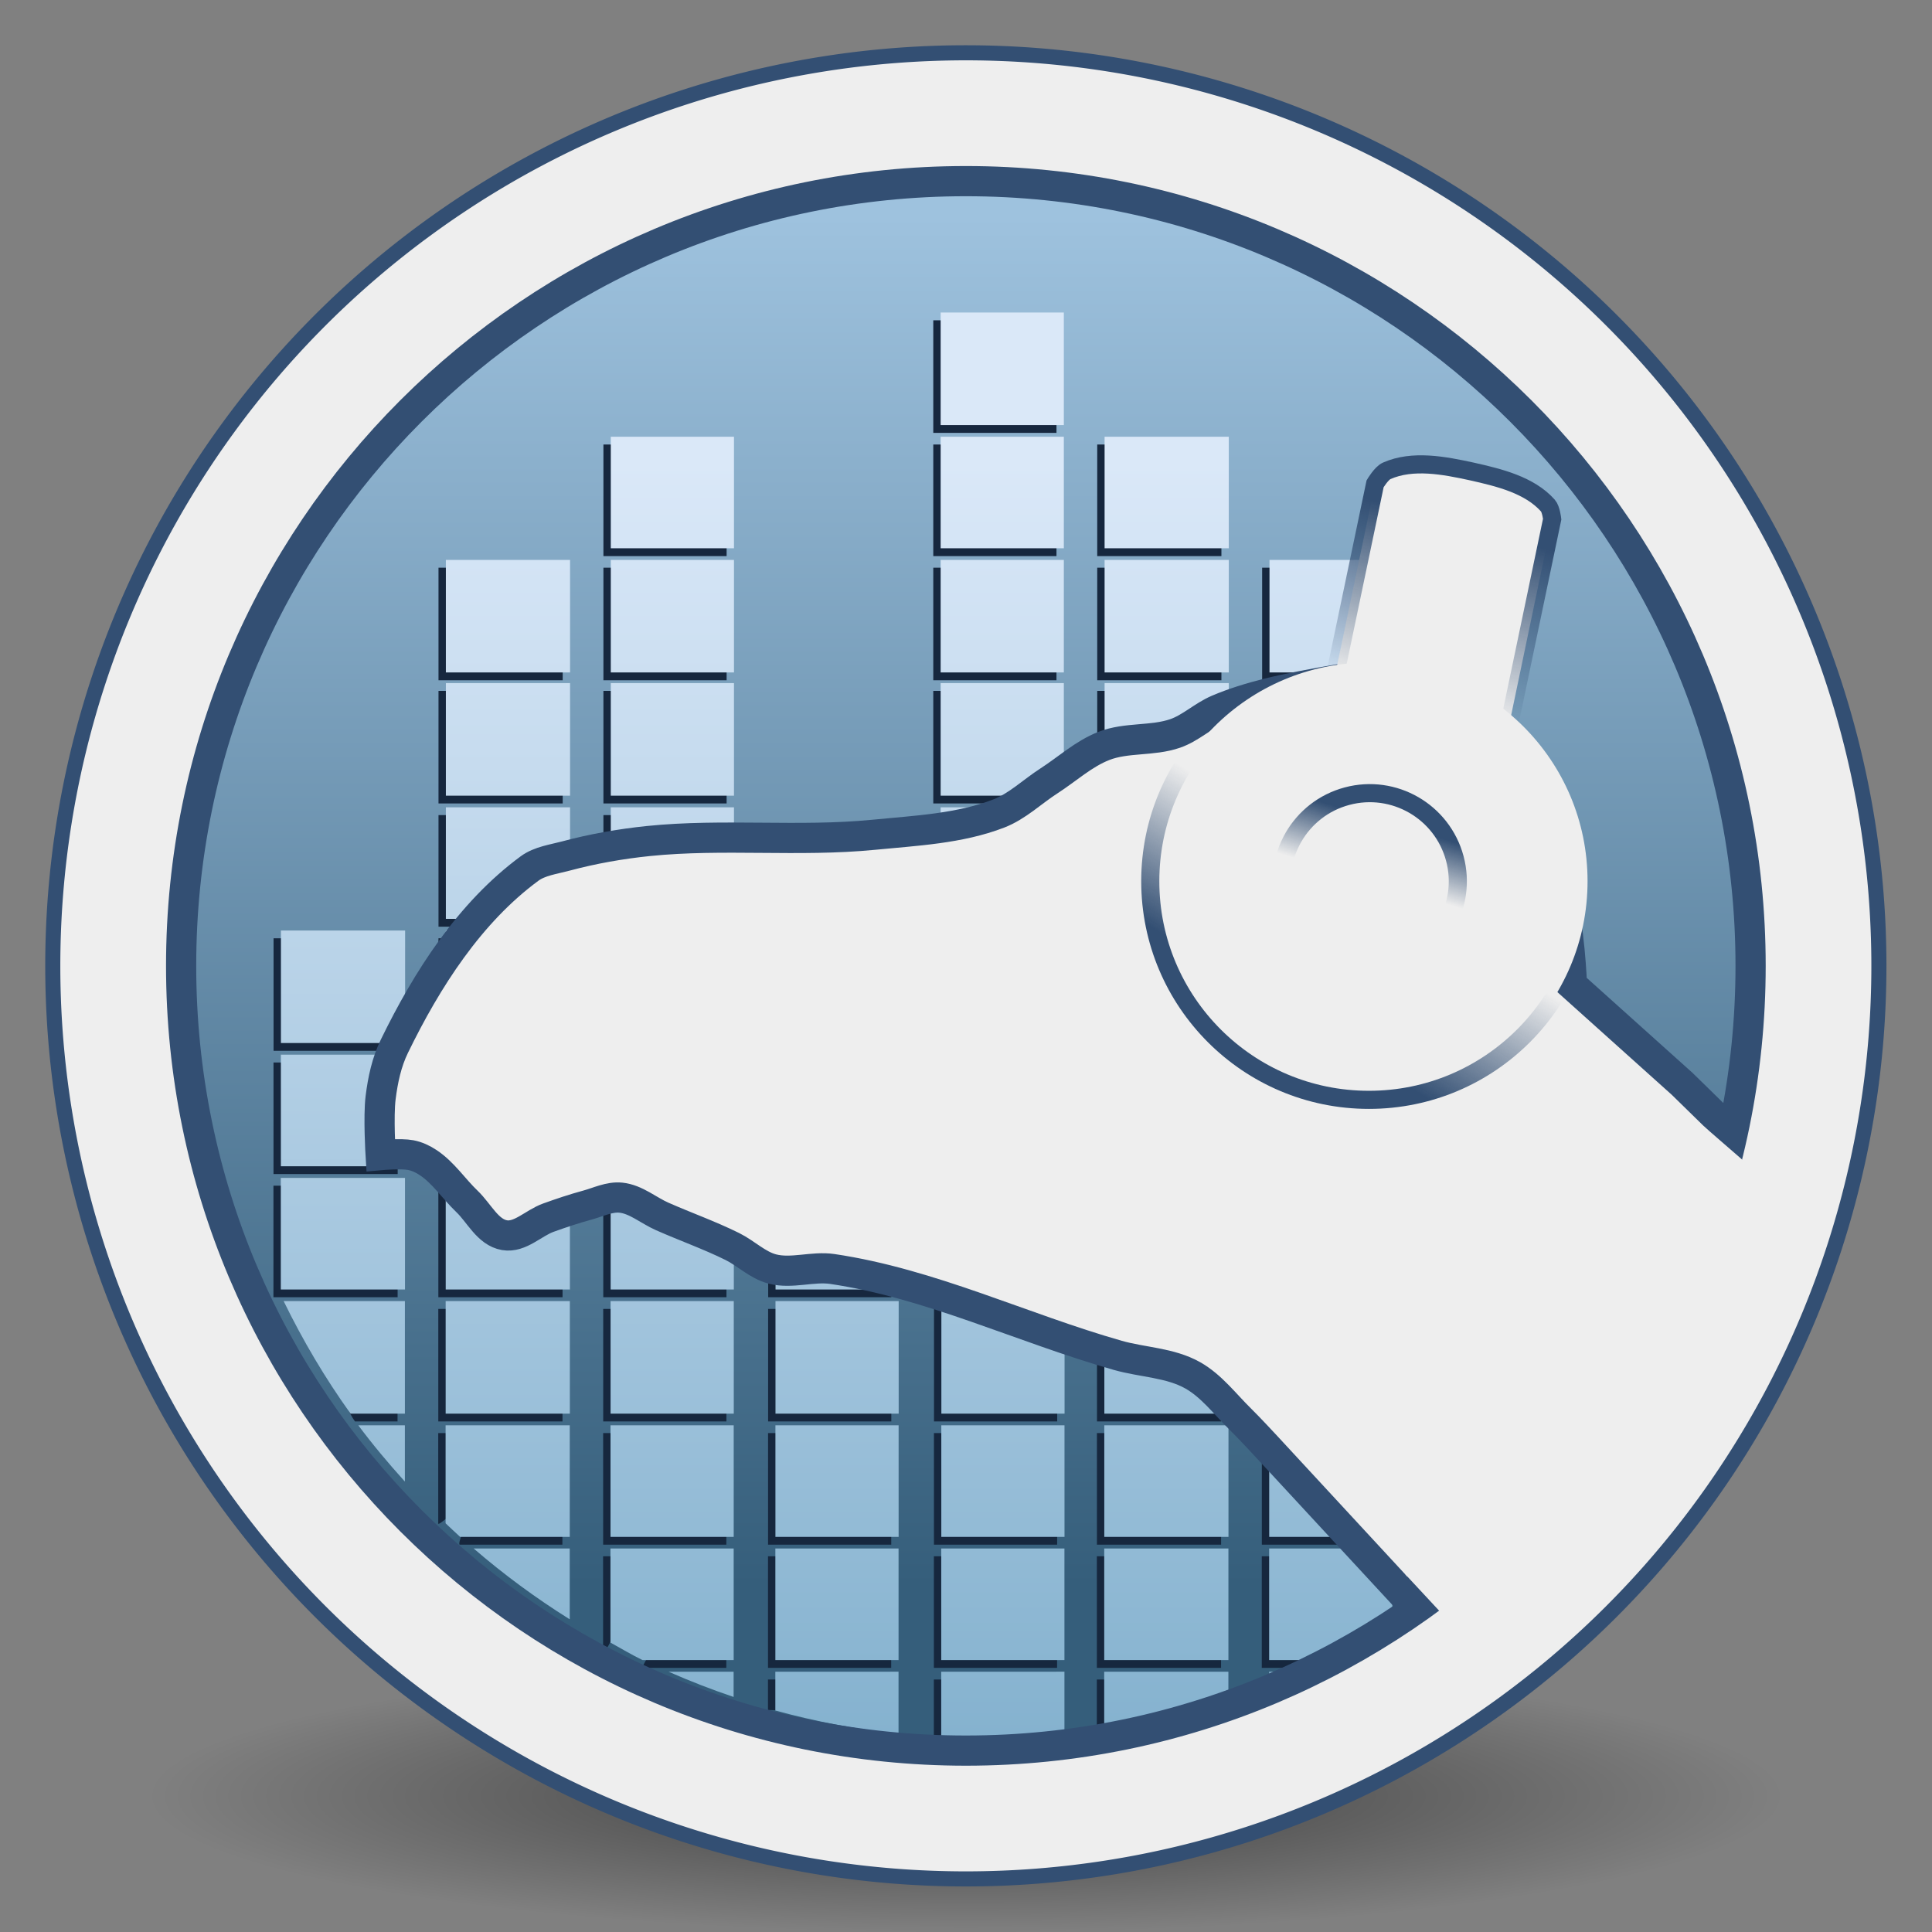 <?xml version="1.0" encoding="UTF-8" standalone="no"?>
<!-- Created with Inkscape (http://www.inkscape.org/) -->

<svg
   xmlns:dc="http://purl.org/dc/elements/1.1/"
   xmlns:cc="http://creativecommons.org/ns#"
   xmlns:rdf="http://www.w3.org/1999/02/22-rdf-syntax-ns#"
   xmlns:svg="http://www.w3.org/2000/svg"
   xmlns="http://www.w3.org/2000/svg"
   xmlns:xlink="http://www.w3.org/1999/xlink"
   xmlns:sodipodi="http://sodipodi.sourceforge.net/DTD/sodipodi-0.dtd"
   xmlns:inkscape="http://www.inkscape.org/namespaces/inkscape"
   width="64"
   height="64"
   id="svg8779"
   version="1.1"
   inkscape:version="0.91 r13725"
   sodipodi:docname="gmusicbrowser.svg">
  <rect width="100%" height="100%" fill="#808080" stroke="none"/>
  <defs
     id="defs8781">
    <linearGradient
       inkscape:collect="always"
       id="linearGradient3946">
      <stop
         style="stop-color:#9ec2de;stop-opacity:1"
         offset="0"
         id="stop3948" />
      <stop
         style="stop-color:#355e7b;stop-opacity:1"
         offset="1"
         id="stop3950" />
    </linearGradient>
    <linearGradient
       inkscape:collect="always"
       xlink:href="#linearGradient8098-2"
       id="linearGradient8612"
       gradientUnits="userSpaceOnUse"
       x1="30.756"
       y1="24.785"
       x2="32.812"
       y2="21.47" />
    <linearGradient
       id="linearGradient8098-2">
      <stop
         style="stop-color:#334f73;stop-opacity:1;"
         offset="0"
         id="stop8100-7" />
      <stop
         style="stop-color:#334f73;stop-opacity:0;"
         offset="1"
         id="stop8102-1" />
    </linearGradient>
    <linearGradient
       inkscape:collect="always"
       xlink:href="#linearGradient8098"
       id="linearGradient8614"
       gradientUnits="userSpaceOnUse"
       x1="30.756"
       y1="24.785"
       x2="32.812"
       y2="21.47" />
    <linearGradient
       id="linearGradient8098">
      <stop
         style="stop-color:#334f73;stop-opacity:1;"
         offset="0"
         id="stop8100" />
      <stop
         style="stop-color:#334f73;stop-opacity:0;"
         offset="1"
         id="stop8102" />
    </linearGradient>
    <linearGradient
       inkscape:collect="always"
       xlink:href="#linearGradient8106"
       id="linearGradient8610"
       gradientUnits="userSpaceOnUse"
       gradientTransform="matrix(1.327,0,0,1.326,-1.67,-341.657)"
       x1="38.32"
       y1="1016.323"
       x2="37.111"
       y2="1020.616" />
    <linearGradient
       id="linearGradient8106">
      <stop
         style="stop-color:#334f73;stop-opacity:1;"
         offset="0"
         id="stop8108" />
      <stop
         style="stop-color:#334f73;stop-opacity:0;"
         offset="1"
         id="stop8110" />
    </linearGradient>
    <linearGradient
       id="linearGradient8088">
      <stop
         id="stop8090"
         offset="0"
         style="stop-color:#7dadcb;stop-opacity:1;" />
      <stop
         id="stop8092"
         offset="1"
         style="stop-color:#dae8f8;stop-opacity:1;" />
    </linearGradient>
    <linearGradient
       id="linearGradient3866">
      <stop
         id="stop3868"
         offset="0"
         style="stop-color:#000000;stop-opacity:1;" />
      <stop
         id="stop3870"
         offset="1"
         style="stop-color:#000000;stop-opacity:0;" />
    </linearGradient>
    <radialGradient
       r="18.063"
       fy="25.504"
       fx="-1.13"
       cy="25.504"
       cx="-1.13"
       gradientTransform="matrix(1,0,0,0.167,0,21.253)"
       gradientUnits="userSpaceOnUse"
       id="radialGradient8832"
       xlink:href="#linearGradient3866"
       inkscape:collect="always" />
    <linearGradient
       inkscape:collect="always"
       xlink:href="#linearGradient3946"
       id="linearGradient3952"
       x1="25.919"
       y1="8.974"
       x2="25.919"
       y2="40.94"
       gradientUnits="userSpaceOnUse" />
    <linearGradient
       inkscape:collect="always"
       xlink:href="#linearGradient8088"
       id="linearGradient3962"
       gradientUnits="userSpaceOnUse"
       gradientTransform="matrix(1.364,0,0,1.364,79.724,-390.859)"
       x1="-28.607"
       y1="1056.207"
       x2="-28.607"
       y2="1022.399" />
  </defs>
  <sodipodi:namedview
     id="base"
     pagecolor="#ffffff"
     bordercolor="#666666"
     borderopacity="1.0"
     inkscape:pageopacity="0.0"
     inkscape:pageshadow="2"
     inkscape:zoom="4"
     inkscape:cx="-1.4729681"
     inkscape:cy="47.607327"
     inkscape:document-units="px"
     inkscape:current-layer="layer1"
     showgrid="false"
     inkscape:window-width="1211"
     inkscape:window-height="765"
     inkscape:window-x="168"
     inkscape:window-y="23"
     inkscape:window-maximized="0"
     showguides="true"
     inkscape:guide-bbox="true" />
  <g
     inkscape:label="Layer 1"
     inkscape:groupmode="layer"
     id="layer1"
     transform="translate(0,-988.362)">
    <path
       sodipodi:type="arc"
       style="opacity:0.507;fill:url(#radialGradient8832);fill-opacity:1;stroke:none"
       id="path3852"
       sodipodi:cx="-1.1297575"
       sodipodi:cy="25.504171"
       sodipodi:rx="18.063141"
       sodipodi:ry="3.0105236"
       d="m 16.933,25.504 c 0,1.663 -8.087,3.011 -18.063,3.011 -9.976,0 -18.063,-1.348 -18.063,-3.011 0,-1.663 8.087,-3.011 18.063,-3.011 9.976,0 18.063,1.348 18.063,3.011 z"
       transform="matrix(1.498,0,0,1.498,33.693,1009.643)" />
    <path
       sodipodi:type="arc"
       style="fill:#eeeeee;fill-opacity:1;stroke:#334f73;stroke-width:0.367;stroke-miterlimit:4;stroke-opacity:1;stroke-dasharray:none"
       id="path2996"
       sodipodi:cx="26.263966"
       sodipodi:cy="25.524105"
       sodipodi:rx="22.223356"
       sodipodi:ry="22.223356"
       d="m 48.487,25.524 a 22.223,22.223 0 1 1 -44.447,0 22.223,22.223 0 1 1 44.447,0 z"
       transform="matrix(1.361,0,0,1.361,-3.75,985.619)" />
    <path
       sodipodi:type="arc"
       style="fill:url(#linearGradient3952);fill-opacity:1;stroke:none"
       id="path7923"
       sodipodi:cx="25.66041"
       sodipodi:cy="26.49015"
       sodipodi:rx="18.321102"
       sodipodi:ry="18.321102"
       d="m 43.982,26.49 c 0,10.118 -8.203,18.321 -18.321,18.321 -10.118,0 -18.321,-8.203 -18.321,-18.321 0,-10.118 8.203,-18.321 18.321,-18.321 10.118,0 18.321,8.203 18.321,18.321 z"
       transform="matrix(1.419,0,0,1.419,-4.415,982.769)" />
    <path
       sodipodi:nodetypes="ccccccccccccccccccccccccccccccccccccccccccccccccccccccccccccccccccccccccccccccccccccccccccccccccccccccccccccccccccccccccccccccccccccccccccccccccccccccccccccccccccccccccccccccccccccccccccccccccccccccccccccccccccccccccccccccccccccccccccccccccccccccccccccccccccccccccccccsscccccccccccccccccccccccccccccccccccccccccssccccccccccccccccccccccccccccccccccccccccccc"
       inkscape:connector-curvature="0"
       id="path6083"
       d="m 30.916,998.973 0,3.728 4.081,0 0,-3.728 z m -10.927,4.114 0,3.696 4.081,0 0,-3.696 z m 10.927,0 0,3.696 4.081,0 0,-3.696 z m 5.431,0 0,3.696 4.114,0 0,-3.696 z m -21.821,4.081 0,3.728 4.114,0 0,-3.728 z m 5.463,0 0,3.728 4.081,0 0,-3.728 z m 10.927,0 0,3.728 4.081,0 0,-3.728 z m 5.431,0 0,3.728 4.114,0 0,-3.728 z m 5.463,0 0,3.728 4.081,0 0,-3.728 z m -27.284,4.081 0,3.728 4.114,0 0,-3.728 z m 5.463,0 0,3.728 4.081,0 0,-3.728 z m 10.927,0 0,3.728 4.081,0 0,-3.728 z m 5.431,0 0,3.728 4.114,0 0,-3.728 z m 5.463,0 0,3.728 4.081,0 0,-3.728 z m -27.284,4.114 0,3.696 4.114,0 0,-3.696 z m 5.463,0 0,3.696 4.081,0 0,-3.696 z m 10.927,0 0,3.696 4.081,0 0,-3.696 z m 5.431,0 0,3.696 4.114,0 0,-3.696 z m 5.463,0 0,3.696 4.081,0 0,-3.696 z m -32.748,4.081 0,3.728 4.114,0 0,-3.728 z m 5.463,0 0,3.728 4.114,0 0,-3.728 z m 5.463,0 0,3.728 4.081,0 0,-3.728 z m 5.463,0 0,3.728 4.081,0 0,-3.728 z m 5.463,0 0,3.728 4.081,0 0,-3.728 z m 5.431,0 0,3.728 4.114,0 0,-3.728 z m 5.463,0 0,3.728 4.081,0 0,-3.728 z m 5.463,0 0,3.728 4.081,0 0,-3.728 z m -38.211,4.114 0,3.696 4.114,0 0,-3.696 z m 5.463,0 0,3.696 4.114,0 0,-3.696 z m 5.463,0 0,3.696 4.081,0 0,-3.696 z m 5.463,0 0,3.696 4.081,0 0,-3.696 z m 5.463,0 0,3.696 4.081,0 0,-3.696 z m 5.431,0 0,3.696 4.114,0 0,-3.696 z m 5.463,0 0,3.696 4.081,0 0,-3.696 z m 5.463,0 0,3.696 4.081,0 0,-3.696 z m -38.211,4.081 0,3.696 4.114,0 0,-3.696 z m 5.463,0 0,3.696 4.114,0 0,-3.696 z m 5.463,0 0,3.696 4.081,0 0,-3.696 z m 5.463,0 0,3.696 4.081,0 0,-3.696 z m 5.495,0 0,3.696 4.081,0 0,-3.696 z m 5.399,0 0,3.696 4.114,0 0,-3.696 z m 5.463,0 0,3.696 4.081,0 0,-3.696 z m 5.463,0 0,3.696 4.081,0 0,-3.696 z m 5.463,0 0,3.696 2.828,0 c 0.484,-1.037 0.909,-2.107 1.253,-3.214 l 0,-0.482 z m -41.521,4.082 c 0.638,1.308 -0.291,2.556 0.55,3.728 l 1.41,0 0,-3.728 z m 3.31,0 0,3.728 4.114,0 0,-3.728 z m 5.463,0 0,3.728 4.081,0 0,-3.728 z m 5.463,0 0,3.728 4.081,0 0,-3.728 z m 5.495,0 0,3.728 4.081,0 0,-3.728 z m 5.399,0 0,3.728 4.114,0 0,-3.728 z m 5.463,0 0,3.728 4.081,0 0,-3.728 z m 5.463,0 0,3.728 4.081,0 0,-3.728 z m 5.463,0 0,3.728 0.418,0 c 0.841,-1.172 1.58,-2.42 2.217,-3.728 z m -38.211,4.114 0,3.002 c 0.049,0.046 0.487,-0.394 0.536,-0.347 0.044,0.042 0.267,0.327 0.312,0.368 0.067,0.062 -0.207,0.611 -0.139,0.673 l 3.404,0 0,-3.696 z m 5.463,0 0,3.696 4.081,0 0,-3.696 z m 5.463,0 0,3.696 4.081,0 0,-3.696 z m 5.495,0 0,3.696 4.081,0 0,-3.696 z m 5.399,0 0,3.696 4.114,0 0,-3.696 z m 5.463,0 0,3.696 4.081,0 0,-3.696 z m 5.463,0 0,3.696 2.25,0 c 0.643,-0.583 1.25,-1.187 1.832,-1.832 l 0,-1.864 z m 5.463,0 0,0.193 c 0.05,-0.067 0.111,-0.126 0.161,-0.193 z m -32.748,4.081 0,3.117 c 0.178,0.097 0.455,-0.974 0.63,-0.875 0.088,0.049 0.976,0.15 1.039,0.49 0.063,0.34 -0.436,0.92 -0.344,0.964 l 2.757,0 0,-3.696 z m 5.463,0 0,3.696 4.081,0 0,-3.696 z m 5.495,0 0,3.696 4.081,0 0,-3.696 z m 5.399,0 0,3.696 4.114,0 0,-3.696 z m 5.463,0 0,3.696 1.671,0 c 0,-1.81 2.41,-1.366 2.41,-3.696 z m 5.463,0 0,1.414 c 0.62,-0.447 1.223,-0.915 1.8,-1.414 z m -21.821,4.082 0,1.01 4.081,0.129 0,-1.139 z m 5.495,0 0,1.901 4.081,-0.097 0,-1.804 z m 5.399,0 0,1.634 c 1.415,-0.226 2.786,-0.582 4.114,-1.028 l 0,-0.606 z"
       style="fill:#16273e;fill-opacity:1;stroke:none" />
    <path
       style="fill:url(#linearGradient3962);fill-opacity:1;stroke:none"
       d="m 31.16,998.715 0,3.728 4.081,0 0,-3.728 z m -10.927,4.114 0,3.696 4.081,0 0,-3.696 z m 10.927,0 0,3.696 4.081,0 0,-3.696 z m 5.431,0 0,3.696 4.114,0 0,-3.696 z m -21.821,4.081 0,3.728 4.114,0 0,-3.728 z m 5.463,0 0,3.728 4.081,0 0,-3.728 z m 10.927,0 0,3.728 4.081,0 0,-3.728 z m 5.431,0 0,3.728 4.114,0 0,-3.728 z m 5.463,0 0,3.728 4.081,0 0,-3.728 z m -27.284,4.081 0,3.728 4.114,0 0,-3.728 z m 5.463,0 0,3.728 4.081,0 0,-3.728 z m 10.927,0 0,3.728 4.081,0 0,-3.728 z m 5.431,0 0,3.728 4.114,0 0,-3.728 z m 5.463,0 0,3.728 4.081,0 0,-3.728 z m -27.284,4.114 0,3.696 4.114,0 0,-3.696 z m 5.463,0 0,3.696 4.081,0 0,-3.696 z m 10.927,0 0,3.696 4.081,0 0,-3.696 z m 5.431,0 0,3.696 4.114,0 0,-3.696 z m 5.463,0 0,3.696 4.081,0 0,-3.696 z m -32.748,4.081 0,3.728 4.114,0 0,-3.728 z m 5.463,0 0,3.728 4.114,0 0,-3.728 z m 5.463,0 0,3.728 4.081,0 0,-3.728 z m 5.463,0 0,3.728 4.081,0 0,-3.728 z m 5.463,0 0,3.728 4.081,0 0,-3.728 z m 5.431,0 0,3.728 4.114,0 0,-3.728 z m 5.463,0 0,3.728 4.081,0 0,-3.728 z m 5.463,0 0,3.728 4.081,0 0,-3.728 z m -38.211,4.114 0,3.696 4.114,0 0,-3.696 z m 5.463,0 0,3.696 4.114,0 0,-3.696 z m 5.463,0 0,3.696 4.081,0 0,-3.696 z m 5.463,0 0,3.696 4.081,0 0,-3.696 z m 5.463,0 0,3.696 4.081,0 0,-3.696 z m 5.431,0 0,3.696 4.114,0 0,-3.696 z m 5.463,0 0,3.696 4.081,0 0,-3.696 z m 5.463,0 0,3.696 4.081,0 0,-3.696 z m -38.211,4.082 0,3.696 4.114,0 0,-3.696 z m 5.463,0 0,3.696 4.114,0 0,-3.696 z m 5.463,0 0,3.696 4.081,0 0,-3.696 z m 5.463,0 0,3.696 4.081,0 0,-3.696 z m 5.495,0 0,3.696 4.081,0 0,-3.696 z m 5.399,0 0,3.696 4.114,0 0,-3.696 z m 5.463,0 0,3.696 4.081,0 0,-3.696 z m 5.463,0 0,3.696 4.081,0 0,-3.696 z m 5.463,0 0,3.696 2.828,0 c 0.484,-1.037 0.909,-2.107 1.253,-3.214 l 0,-0.482 z m -43.578,4.081 c 0.638,1.308 1.376,2.556 2.217,3.728 l 1.8,0 0,-3.728 z m 5.367,0 0,3.728 4.114,0 0,-3.728 z m 5.463,0 0,3.728 4.081,0 0,-3.728 z m 5.463,0 0,3.728 4.081,0 0,-3.728 z m 5.495,0 0,3.728 4.081,0 0,-3.728 z m 5.399,0 0,3.728 4.114,0 0,-3.728 z m 5.463,0 0,3.728 4.081,0 0,-3.728 z m 5.463,0 0,3.728 4.081,0 0,-3.728 z m 5.463,0 0,3.728 0.418,0 c 0.841,-1.172 1.58,-2.42 2.217,-3.728 z m -41.103,4.114 c 0.483,0.648 1.002,1.265 1.543,1.864 l 0,-1.864 z m 2.892,0 0,3.246 c 0.16,0.152 0.318,0.302 0.482,0.45 l 3.631,0 0,-3.696 z m 5.463,0 0,3.696 4.081,0 0,-3.696 z m 5.463,0 0,3.696 4.081,0 0,-3.696 z m 5.495,0 0,3.696 4.081,0 0,-3.696 z m 5.399,0 0,3.696 4.114,0 0,-3.696 z m 5.463,0 0,3.696 4.081,0 0,-3.696 z m 5.463,0 0,3.696 2.25,0 c 0.643,-0.583 1.25,-1.187 1.832,-1.832 l 0,-1.864 z m 5.463,0 0,0.193 c 0.05,-0.066 0.111,-0.126 0.161,-0.193 z m -37.279,4.081 c 0.996,0.861 2.061,1.644 3.182,2.346 l 0,-2.346 z m 4.531,0 0,3.117 c 0.355,0.194 0.695,0.401 1.061,0.579 l 3.021,0 0,-3.696 z m 5.463,0 0,3.696 4.081,0 0,-3.696 z m 5.495,0 0,3.696 4.081,0 0,-3.696 z m 5.399,0 0,3.696 4.114,0 0,-3.696 z m 5.463,0 0,3.696 1.671,0 c 0.832,-0.404 1.631,-0.862 2.41,-1.35 l 0,-2.346 z m 5.463,0 0,1.414 c 0.62,-0.447 1.223,-0.915 1.8,-1.414 z m -25.356,4.082 c 0.705,0.311 1.417,0.588 2.153,0.836 l 0,-0.836 z m 3.535,0 0,1.285 c 1.322,0.362 2.683,0.624 4.081,0.771 l 0,-2.057 z m 5.495,0 0,2.153 c 0.438,0.022 0.874,0.032 1.318,0.032 0.931,0 1.858,-0.032 2.764,-0.129 l 0,-2.057 z m 5.399,0 0,1.864 c 1.415,-0.226 2.786,-0.582 4.114,-1.028 l 0,-0.836 z m 5.463,0 0,0.321 c 0.268,-0.108 0.54,-0.205 0.803,-0.321 z"
       id="rect7666-1"
       inkscape:connector-curvature="0"
       sodipodi:nodetypes="cccccccccccccccccccccccccccccccccccccccccccccccccccccccccccccccccccccccccccccccccccccccccccccccccccccccccccccccccccccccccccccccccccccccccccccccccccccccccccccccccccccccccccccccccccccccccccccccccccccccccccccccccccccccccccccccccccccccccccccccccccccccccccccccccccccccccccccccccccccccccccccccccccccccccccccccccccccccccccccccccccccccccccccccccccccccccccccccccccccscccccccccccc" />
    <path
       sodipodi:type="arc"
       style="fill:none;fill-opacity:1;stroke:#334f73;stroke-width:0.889;stroke-linecap:square;stroke-miterlimit:4;stroke-opacity:1;stroke-dasharray:none"
       id="path9436"
       sodipodi:cx="28.41054"
       sodipodi:cy="26.876894"
       sodipodi:rx="23.107239"
       sodipodi:ry="23.107239"
       d="m 51.518,26.877 c 0,12.762 -10.345,23.107 -23.107,23.107 -12.762,0 -23.107,-10.345 -23.107,-23.107 0,-12.762 10.345,-23.107 23.107,-23.107 12.762,0 23.107,10.345 23.107,23.107 z"
       transform="matrix(1.125,0,0,1.125,0.033,990.121)" />
    <path
       id="path8826"
       style="fill:#eeeeee;fill-opacity:1;stroke:#334f73;stroke-width:1;stroke-opacity:1"
       d="m 57.079,1025.591 -1.358,-1.328 -3.648,-3.275 c 0,0 -0.077,-2.056 -0.415,-3.026 -0.39,-1.119 -1.015,-2.206 -1.782,-3.109 -0.718,-0.844 -1.585,-1.565 -2.57,-2.072 -1.001,-0.515 -3.275,-0.912 -3.275,-0.912 l 1.782,-1.244 c 0,0 -2.568,0.389 -3.814,0.705 -0.563,0.143 -1.124,0.311 -1.658,0.539 -0.495,0.212 -0.901,0.611 -1.409,0.788 -0.757,0.263 -1.616,0.122 -2.363,0.414 -0.678,0.266 -1.212,0.766 -1.824,1.161 -0.553,0.356 -1.045,0.841 -1.658,1.078 -1.307,0.504 -2.751,0.568 -4.145,0.705 -2.477,0.243 -4.986,-0.046 -7.462,0.207 -0.917,0.094 -1.846,0.258 -2.736,0.497 -0.406,0.109 -0.863,0.165 -1.202,0.414 -1.984,1.46 -3.398,3.671 -4.477,5.886 -0.259,0.531 -0.382,1.113 -0.456,1.7 -0.079,0.627 0,1.907 0,1.907 0,0 0.676,-0.061 0.995,0 0.209,0.04 0.403,0.131 0.58,0.249 0.504,0.333 0.848,0.868 1.285,1.285 0.407,0.389 0.688,1.024 1.244,1.119 0.513,0.089 0.961,-0.404 1.451,-0.58 0.427,-0.154 0.851,-0.296 1.285,-0.414 0.369,-0.1 0.739,-0.288 1.119,-0.249 0.498,0.052 0.91,0.42 1.368,0.622 0.77,0.34 1.567,0.622 2.321,0.995 0.455,0.225 0.836,0.618 1.327,0.746 0.642,0.168 1.334,-0.097 1.99,0 3.256,0.482 6.285,1.959 9.451,2.86 0.825,0.235 1.732,0.238 2.487,0.663 0.62,0.35 1.067,0.952 1.575,1.451 0.299,0.293 0.871,0.912 0.871,0.912 l 4.633,5.01 c 0,0 8.29,-7.511 10.378,-10.503 0.677,-0.935 0.11,-5.2 0.11,-5.2 z"
       inkscape:connector-curvature="0"
       sodipodi:nodetypes="cccsssccsssssssssssscccscsaaaaaaasscccc" />
    <path
       style="fill:#eeeeee;fill-opacity:1;stroke:url(#linearGradient8610);stroke-width:0.6;stroke-miterlimit:4;stroke-opacity:1;stroke-dasharray:none"
       d="m 42.456,1019.185 3.096,-14.797 c 0,0 0.208,-0.351 0.383,-0.428 0.86,-0.381 1.902,-0.18 2.821,0.02 0.898,0.202 1.908,0.443 2.52,1.13 0.105,0.117 0.142,0.449 0.142,0.449 l -3.059,14.619 c 0,0 -0.795,0.488 -1.242,0.587 -0.674,0.149 -1.394,0.127 -2.07,-0.013 -0.521,-0.109 -1.022,-0.332 -1.475,-0.611 -0.418,-0.257 -1.115,-0.959 -1.115,-0.959 z"
       id="path3774"
       inkscape:connector-curvature="0"
       sodipodi:nodetypes="ccaaaccaaacc" />
    <path
       sodipodi:type="arc"
       style="fill:#eeeeee;fill-opacity:1;stroke:url(#linearGradient8614);stroke-width:0.462;stroke-miterlimit:4;stroke-opacity:1;stroke-dasharray:none"
       id="path3772"
       sodipodi:cx="33.660713"
       sodipodi:cy="21.973215"
       sodipodi:rx="5.5803571"
       sodipodi:ry="5.5803571"
       d="m 39.241,21.973 c 0,3.082 -2.498,5.58 -5.58,5.58 -3.082,0 -5.58,-2.498 -5.58,-5.58 0,-3.082 2.498,-5.58 5.58,-5.58 3.082,0 5.58,2.498 5.58,5.58 z"
       transform="matrix(1.298,0,0,1.298,1.655,989.032)" />
    <path
       style="fill:#eeeeee;fill-opacity:1;stroke:none"
       d="m 46.556,1040.517 1.434,1.542 c 0,0 0.719,-0.654 1.124,-0.919 0.959,-0.629 2.165,-0.859 3.06,-1.576 0.94,-0.753 1.604,-1.801 2.316,-2.772 0.688,-0.938 1.316,-1.923 1.881,-2.941 0.566,-1.021 1.148,-2.051 1.502,-3.163 0.336,-1.055 0.575,-3.273 0.575,-3.273 l -2.004,-1.741 -3.122,7.71 -5.238,5.169 z"
       id="path3848"
       inkscape:connector-curvature="0"
       sodipodi:nodetypes="ccaaaaaccccc" />
    <path
       sodipodi:type="arc"
       style="fill:#eeeeee;fill-opacity:1;stroke:url(#linearGradient8612);stroke-width:1.147;stroke-miterlimit:4;stroke-opacity:1;stroke-dasharray:none"
       id="path3772-0"
       sodipodi:cx="33.660713"
       sodipodi:cy="21.973215"
       sodipodi:rx="5.5803571"
       sodipodi:ry="5.5803571"
       d="m 39.241,21.973 c 0,3.082 -2.498,5.58 -5.58,5.58 -3.082,0 -5.58,-2.498 -5.58,-5.58 0,-3.082 2.498,-5.58 5.58,-5.58 3.082,0 5.58,2.498 5.58,5.58 z"
       transform="matrix(-0.505,0.135,-0.135,-0.505,65.34,1024.106)" />
  </g>
</svg>
